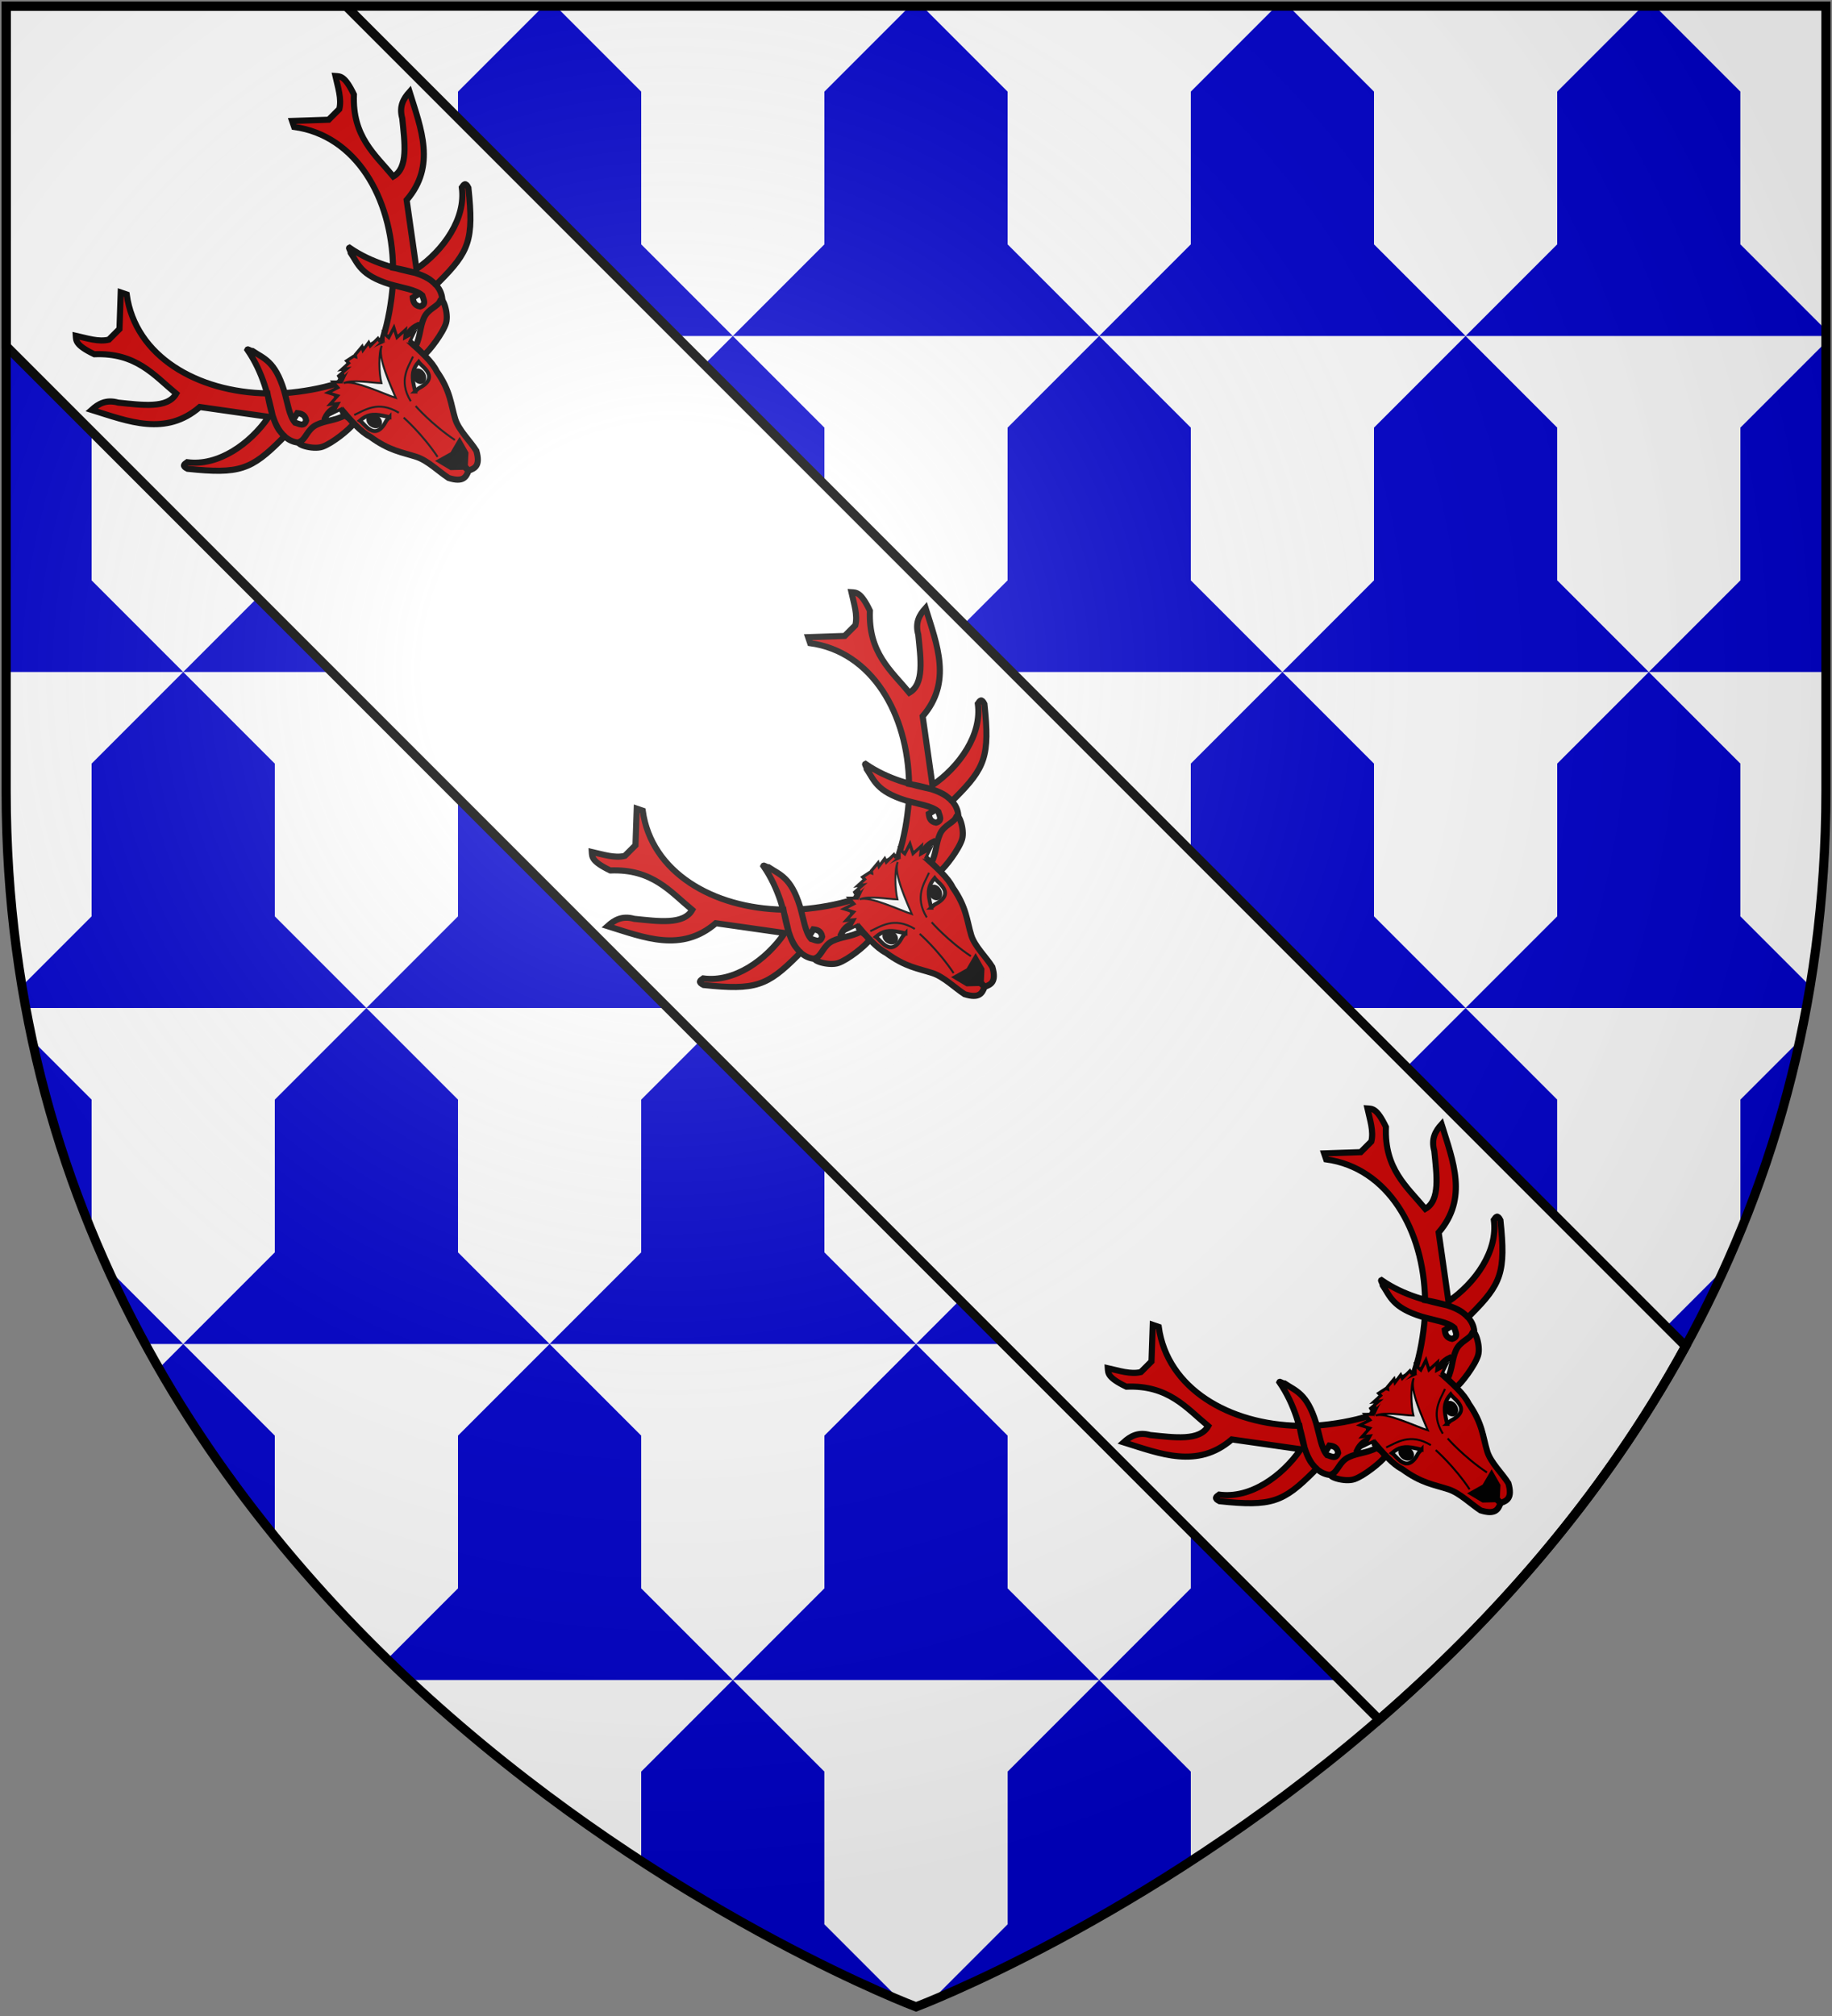 <?xml version="1.0" encoding="UTF-8" standalone="no"?>
<svg
   xmlns:dc="http://purl.org/dc/elements/1.1/"
   xmlns:cc="http://creativecommons.org/ns#"
   xmlns:rdf="http://www.w3.org/1999/02/22-rdf-syntax-ns#"
   xmlns:svg="http://www.w3.org/2000/svg"
   xmlns="http://www.w3.org/2000/svg"
   xmlns:xlink="http://www.w3.org/1999/xlink"
   xmlns:sodipodi="http://sodipodi.sourceforge.net/DTD/sodipodi-0.dtd"
   xmlns:inkscape="http://www.inkscape.org/namespaces/inkscape"
   width="600"
   height="660"
   id="svg2"
   version="1.1"
   inkscape:version="0.48.2 r9819"
   sodipodi:docname="House_Harte.svg">
  <rect width="100%" height="100%" fill="#808080" stroke="none"/>
  <sodipodi:namedview
     pagecolor="#ffffff"
     bordercolor="#666666"
     borderopacity="1"
     objecttolerance="10"
     gridtolerance="10"
     guidetolerance="10"
     inkscape:pageopacity="0"
     inkscape:pageshadow="2"
     inkscape:window-width="1366"
     inkscape:window-height="715"
     id="namedview34"
     showgrid="false"
     inkscape:zoom="0.50568848"
     inkscape:cx="-51.759813"
     inkscape:cy="486.65826"
     inkscape:window-x="-8"
     inkscape:window-y="-8"
     inkscape:window-maximized="1"
     inkscape:current-layer="svg2" />
  <defs
     id="defs4">
    <pattern
       inkscape:collect="always"
       xlink:href="#pattern3018"
       id="pattern3091"
       patternTransform="translate(-360.763,-51.737)" />
    <pattern
       inkscape:collect="always"
       xlink:href="#vair"
       id="pattern3018" />
    <radialGradient
       id="rg"
       gradientUnits="userSpaceOnUse"
       cx="220"
       cy="220"
       r="405">
      <stop
         style="stop-color:#fff;stop-opacity:.3"
         offset="0"
         id="stop7" />
      <stop
         style="stop-color:#fff;stop-opacity:.2"
         offset=".2"
         id="stop9" />
      <stop
         style="stop-color:#666;stop-opacity:.1"
         offset=".6"
         id="stop11" />
      <stop
         style="stop-color:#000;stop-opacity:.13"
         offset="1"
         id="stop13" />
    </radialGradient>
    <clipPath
       id="clip-shield">
      <path
         id="shield"
         d="m2,2v257c0,286 298,398 298,398c0,0 298-112 298-398V2z" />
    </clipPath>
    <pattern
       id="vair"
       patternUnits="userSpaceOnUse"
       x="0"
       width="120"
       height="220">
      <path
         fill="#00c"
         d="M60,0 l30,30 v50 l30,30 v110 h-60 l30,-30 v-50 l30,-30 H0 l30,30 v50 l30,30 H0 v-110 l30,-30 v-50z"
         id="path18" />
    </pattern>
    <radialGradient
       inkscape:collect="always"
       xlink:href="#rg"
       id="radialGradient3980"
       gradientUnits="userSpaceOnUse"
       cx="220"
       cy="220"
       r="405" />
    <radialGradient
       inkscape:collect="always"
       xlink:href="#rg"
       id="radialGradient3986"
       gradientUnits="userSpaceOnUse"
       cx="220"
       cy="220"
       r="405" />
    <radialGradient
       inkscape:collect="always"
       xlink:href="#rg"
       id="radialGradient4239"
       gradientUnits="userSpaceOnUse"
       cx="220"
       cy="220"
       r="405" />
    <radialGradient
       inkscape:collect="always"
       xlink:href="#rg"
       id="radialGradient4372"
       gradientUnits="userSpaceOnUse"
       cx="220"
       cy="220"
       r="405"
       gradientTransform="translate(659.858,-236.729)" />
    <radialGradient
       inkscape:collect="always"
       xlink:href="#rg"
       id="radialGradient4383"
       gradientUnits="userSpaceOnUse"
       cx="220"
       cy="220"
       r="405" />
    <radialGradient
       inkscape:collect="always"
       xlink:href="#rg"
       id="radialGradient5274"
       gradientUnits="userSpaceOnUse"
       cx="220"
       cy="220"
       r="405" />
    <radialGradient
       inkscape:collect="always"
       xlink:href="#rg"
       id="radialGradient5367"
       gradientUnits="userSpaceOnUse"
       cx="220"
       cy="220"
       r="405" />
    <radialGradient
       inkscape:collect="always"
       xlink:href="#rg-7"
       id="radialGradient5274-1"
       gradientUnits="userSpaceOnUse"
       cx="220"
       cy="220"
       r="405" />
    <radialGradient
       id="rg-7"
       gradientUnits="userSpaceOnUse"
       cx="220"
       cy="220"
       r="405">
      <stop
         style="stop-color:#fff;stop-opacity:.3"
         offset="0"
         id="stop7-4" />
      <stop
         style="stop-color:#fff;stop-opacity:.2"
         offset=".2"
         id="stop9-0" />
      <stop
         style="stop-color:#666;stop-opacity:.1"
         offset=".6"
         id="stop11-9" />
      <stop
         style="stop-color:#000;stop-opacity:.13"
         offset="1"
         id="stop13-4" />
    </radialGradient>
    <radialGradient
       inkscape:collect="always"
       xlink:href="#rg-7"
       id="radialGradient5292"
       gradientUnits="userSpaceOnUse"
       cx="220"
       cy="220"
       r="405" />
    <radialGradient
       id="radialGradient5294"
       gradientUnits="userSpaceOnUse"
       cx="220"
       cy="220"
       r="405">
      <stop
         style="stop-color:#fff;stop-opacity:.3"
         offset="0"
         id="stop5296" />
      <stop
         style="stop-color:#fff;stop-opacity:.2"
         offset=".2"
         id="stop5298" />
      <stop
         style="stop-color:#666;stop-opacity:.1"
         offset=".6"
         id="stop5300" />
      <stop
         style="stop-color:#000;stop-opacity:.13"
         offset="1"
         id="stop5302" />
    </radialGradient>
    <clipPath
       clipPathUnits="userSpaceOnUse"
       id="clipPath5608">
      <use
         height="660"
         width="600"
         y="0"
         x="0"
         transform="translate(0.014,0)"
         style="fill:url(#radialGradient5612);stroke:#000000;stroke-width:3"
         id="use5610"
         xlink:href="#shield" />
    </clipPath>
    <radialGradient
       inkscape:collect="always"
       xlink:href="#rg-7"
       id="radialGradient5612"
       gradientUnits="userSpaceOnUse"
       cx="220"
       cy="220"
       r="405" />
    <radialGradient
       inkscape:collect="always"
       xlink:href="#rg-7-7"
       id="radialGradient5274-1-1"
       gradientUnits="userSpaceOnUse"
       cx="220"
       cy="220"
       r="405" />
    <radialGradient
       id="rg-7-7"
       gradientUnits="userSpaceOnUse"
       cx="220"
       cy="220"
       r="405">
      <stop
         style="stop-color:#fff;stop-opacity:.3"
         offset="0"
         id="stop7-4-4" />
      <stop
         style="stop-color:#fff;stop-opacity:.2"
         offset=".2"
         id="stop9-0-0" />
      <stop
         style="stop-color:#666;stop-opacity:.1"
         offset=".6"
         id="stop11-9-9" />
      <stop
         style="stop-color:#000;stop-opacity:.13"
         offset="1"
         id="stop13-4-4" />
    </radialGradient>
    <radialGradient
       inkscape:collect="always"
       xlink:href="#rg-7-7"
       id="radialGradient3094"
       gradientUnits="userSpaceOnUse"
       cx="220"
       cy="220"
       r="405" />
    <radialGradient
       id="radialGradient3096"
       gradientUnits="userSpaceOnUse"
       cx="220"
       cy="220"
       r="405">
      <stop
         style="stop-color:#fff;stop-opacity:.3"
         offset="0"
         id="stop3098" />
      <stop
         style="stop-color:#fff;stop-opacity:.2"
         offset=".2"
         id="stop3100" />
      <stop
         style="stop-color:#666;stop-opacity:.1"
         offset=".6"
         id="stop3102" />
      <stop
         style="stop-color:#000;stop-opacity:.13"
         offset="1"
         id="stop3104" />
    </radialGradient>
  </defs>
  <path
     inkscape:connector-curvature="0"
     style="fill:#ffffff"
     d="m 2,2 0,257 c 0,286 298,398 298,398 0,0 298,-112 298,-398 L 598,2 2,2 z"
     id="rect21" />
  <path
     inkscape:connector-curvature="0"
     style="fill:#0000cc;fill-opacity:1"
     d="m 58,2 -28,28 0,50 -28,28 0,2 118,0 L 90,80 90,30 62,2 58,2 z m 62,108 120,0 -30,-30 0,-50 -28,-28 -4,0 -28,28 0,50 -30,30 z m 0,0 -30,30 0,50 -30,30 60,0 60,0 -30,-30 0,-50 -30,-30 z m 60,110 60,0 60,0 -30,-30 0,-50 -30,-30 -30,30 0,50 -30,30 z m 0,0 -30,30 0,50 -30,30 120,0 -30,-30 0,-50 -30,-30 z m 60,110 120,0 -30,-30 0,-50 -30,-30 -30,30 0,50 -30,30 z m 0,0 -30,30 0,50 -30,30 60,0 60,0 -30,-30 0,-50 -30,-30 z m 60,110 60,0 60,0 -30,-30 0,-50 -30,-30 -30,30 0,50 -30,30 z m 0,0 -30,30 0,50 -30,30 120,0 -30,-30 0,-50 -30,-30 z m 60,110 106.031,0 c 2.39,-2.235 4.78,-4.502 7.156,-6.812 L 450,520 l 0,-50 -30,-30 -30,30 0,50 -30,30 z m 0,0 -30,30 0,50 -25,25 c 12.011,-4.984 45.048,-19.699 85,-45.719 L 390,580 360,550 z m 60,-110 60,0 60,0 -30,-30 0,-50 -30,-30 -30,30 0,50 -30,30 z m 60,-110 -30,-30 0,-50 -30,-30 -30,30 0,50 -30,30 120,0 z m 0,0 111.562,0 c 0.443,-2.386 0.85,-4.772 1.25,-7.188 L 570,300 l 0,-50 -30,-30 -30,30 0,50 -30,30 z m 60,-110 -30,-30 0,-50 -30,-30 -30,30 0,50 -30,30 60,0 60,0 z m 0,0 58,0 0,-108 -28,28 0,50 -30,30 z m -120,0 -30,-30 0,-50 -30,-30 -30,30 0,50 -30,30 60,0 60,0 z M 360,110 330,80 330,30 302,2 l -4,0 -28,28 0,50 -30,30 120,0 z m 0,0 120,0 -30,-30 0,-50 -28,-28 -4,0 -28,28 0,50 -30,30 z m 120,0 118,0 0,-2 -28,-28 0,-50 -28,-28 -4,0 -28,28 0,50 -30,30 z m 60,330 12.438,0 c 4.352,-8.003 8.461,-16.254 12.312,-24.75 L 540,440 z m 0,0 -30,30 0,33.031 c 13.682,-16.823 26.536,-35.165 37.969,-55.062 L 540,440 z m -300,110 -30,30 0,29.281 c 39.952,26.019 72.989,40.735 85,45.719 l -25,-25 0,-50 -30,-30 z m 0,0 -30,-30 0,-50 -30,-30 -30,30 0,50 -23.188,23.188 c 2.376,2.311 4.766,4.578 7.156,6.812 L 240,550 z m -60,-110 -30,-30 0,-50 -30,-30 -30,30 0,50 -30,30 60,0 60,0 z m -120,0 -7.969,7.969 C 63.464,467.866 76.318,486.208 90,503.031 L 90,470 60,440 z m 0,0 -24.75,-24.75 c 3.851,8.496 7.961,16.747 12.312,24.75 L 60,440 z m 60,-110 -30,-30 0,-50 -30,-30 -30,30 0,50 -22.812,22.812 c 0.4,2.415 0.807,4.802 1.25,7.188 L 120,330 z M 60,220 30,190 30,140 2,112 2,220 60,220 z M 10.531,340.531 C 15.307,362.682 21.942,383.536 30,403.125 L 30,360 10.531,340.531 z m 578.938,0 L 570,360 l 0,43.125 c 8.058,-19.589 14.693,-40.443 19.469,-62.594 z"
     id="path4493" />
  <path
     style="fill:#ffffff;stroke:#000000;stroke-width:3;stroke-miterlimit:4;stroke-dasharray:none"
     d="m 2,2.01 0,111.281 449.656,449.656 c 36.637,-31.772 73.061,-72.184 100.406,-122.219 L 113.344,2.01 2,2.01 z"
     id="path3978"
     inkscape:connector-curvature="0" />
  <g
     id="g3992"
     transform="matrix(0.816,-0.816,0.816,0.816,-80.97,92.536)">
    <g
       style="stroke-width:9.809;stroke-miterlimit:4;stroke-dasharray:none"
       id="g3994"
       transform="matrix(0.202,0,0,0.206,30.455,13.487)">
      <path
         id="path3996"
         style="fill:#cc0000;fill-opacity:1;fill-rule:evenodd;stroke:#000000;stroke-width:8.496;stroke-linecap:butt;stroke-linejoin:miter;stroke-miterlimit:4;stroke-opacity:1;stroke-dasharray:none"
         d="m 225.07,598.835 c 0.851,-2.821 -4.263,-13.578 25.463,-55.075 -68.672,-69.633 -94.371,-165.136 -41.532,-233.466 l -3.914,-7.828 -37.573,34.442 -21.135,0 c -12.66,-7.494 -20.236,-22.614 -28.963,-36.008 -4.448,5.013 -9.728,8.718 0,36.008 43.528,39.4 38.436,78.799 42.27,118.199 -23.578,6.471 -44.979,-21.883 -66.536,-47.749 -8.689,-15.119 -20.841,-18.12 -33.659,-18.787 25.171,47.024 46.859,97.896 110.371,102.543 l 58.708,76.712 c -45.658,8.226 -99.443,-0.929 -126.026,-35.225 -5.453,-0.916 -9.096,-1.733 -6.262,6.673 46.228,56.102 62.464,62.99 122.736,63.018 8.991,0.004 5.301,-0.966 6.053,-3.458 z m 24.394,-4.111 c 2.689,-0.602 8.51,-2.004 11.199,-2.633 3.644,4.438 6.166,9.156 1.566,15.655 -8.959,4.669 -10.238,-3.463 -13.307,-8.611 0.708,-11.977 12.426,-26.7 21.135,-42.27 20.317,-37.718 11.302,-50.992 7.828,-68.884 -2.869,-3.128 -2.008,-6.987 -3.914,-6.262 -7.006,37.53 -26.1,66.731 -40.117,88.453 -8.007,14.827 -20.16,45.465 12.72,62.622 18.422,1.715 32.154,0.08 36.008,-8.611 11.284,-4.042 19.482,-1.913 26.614,2.348 l 21.135,-24.266 C 308.519,591.183 286.535,575.879 268.705,560.916"
         inkscape:connector-curvature="0" />
      <path
         id="path3998"
         style="fill:#cc0000;fill-opacity:1;fill-rule:evenodd;stroke:#000000;stroke-width:8.496;stroke-linecap:butt;stroke-linejoin:miter;stroke-miterlimit:4;stroke-opacity:1;stroke-dasharray:none"
         d="m 525.636,598.835 c -0.851,-2.821 4.263,-13.578 -25.463,-55.075 68.672,-69.633 94.371,-165.136 41.532,-233.466 l 3.914,-7.828 37.573,34.442 21.135,0 c 12.66,-7.494 20.236,-22.614 28.963,-36.008 4.448,5.013 9.728,8.718 0,36.008 -43.528,39.4 -38.436,78.799 -42.27,118.199 23.578,6.471 44.979,-21.883 66.536,-47.749 8.689,-15.119 20.841,-18.12 33.659,-18.787 -25.171,47.024 -46.859,97.896 -110.371,102.543 l -58.708,76.712 c 45.658,8.226 99.443,-0.929 126.026,-35.225 5.453,-0.916 9.096,-1.733 6.262,6.673 -46.228,56.102 -62.464,62.99 -122.736,63.018 -8.991,0.004 -5.301,-0.966 -6.053,-3.458 z m -24.394,-4.111 c -2.689,-0.602 -8.51,-2.004 -11.199,-2.633 -3.644,4.438 -6.166,9.156 -1.566,15.655 8.959,4.669 10.238,-3.463 13.307,-8.611 -0.708,-11.977 -12.426,-26.7 -21.135,-42.27 -20.317,-37.718 -11.302,-50.992 -7.828,-68.884 2.869,-3.128 2.008,-6.987 3.914,-6.262 7.006,37.53 26.1,66.731 40.117,88.453 8.007,14.827 20.16,45.465 -12.72,62.622 -18.422,1.715 -32.154,0.08 -36.008,-8.611 -11.284,-4.042 -19.482,-1.913 -26.614,2.348 l -21.135,-24.266 c 21.811,-11.085 43.795,-26.389 61.625,-41.352"
         inkscape:connector-curvature="0" />
    </g>
    <path
       inkscape:connector-curvature="0"
       sodipodi:nodetypes="cssscc"
       id="path4000"
       d="m 92.234,145.483 c -3.268,-1.066 -4.918,-2.892 -7.629,-3.839 -2.711,-0.947 -5.112,0.753 -6.709,0.044 -1.596,-0.709 0.845,4.236 3.48,5.535 2.636,1.299 8.982,1.98 10.79,1.628 0.572,-1.807 -0.008,-3.016 0.067,-3.369 z"
       style="fill:#cc0000;fill-opacity:1;fill-rule:evenodd;stroke:#000000;stroke-width:1.732;stroke-linecap:butt;stroke-linejoin:miter;stroke-opacity:1" />
    <path
       inkscape:connector-curvature="0"
       sodipodi:nodetypes="cssscc"
       id="path4002"
       d="m 120.114,145.867 c 3.229,-1.179 4.814,-3.062 7.49,-4.103 2.676,-1.041 5.136,0.574 6.706,-0.19 1.571,-0.764 -0.696,4.262 -3.285,5.653 -2.589,1.391 -9.094,2.274 -10.913,1.985 0.084,-1.786 0.089,-2.996 0.002,-3.346 z"
       style="fill:#cc0000;fill-opacity:1;fill-rule:evenodd;stroke:#000000;stroke-width:1.732;stroke-linecap:butt;stroke-linejoin:miter;stroke-opacity:1;display:inline" />
    <path
       inkscape:connector-curvature="0"
       sodipodi:nodetypes="ccccscccsccccc"
       id="path4004"
       style="fill:#cc0000;fill-opacity:1;fill-rule:evenodd;stroke:#000000;stroke-width:1.732;stroke-linecap:butt;stroke-linejoin:miter;stroke-miterlimit:4;stroke-opacity:1;stroke-dasharray:none"
       d="m 105.258,135.935 c -3.165,-0.02 -5.943,1.359 -8.048,2.075 -1.573,0.352 -2.822,1.792 -4.421,4.405 -0.451,5.583 -0.723,9.474 0.199,12.335 1.04,6.793 3.301,9.531 5.282,13.452 1.494,2.957 1.516,7.466 2.183,10.611 2.071,3.967 3.783,3.289 5.487,2.547 1.687,0.78 3.377,1.496 5.536,-2.424 0.737,-3.13 0.583,-7.688 2.142,-10.611 2.068,-3.876 4.666,-6.511 5.857,-13.28 0.986,-2.84 0.8,-6.737 0.474,-12.328 -1.539,-2.648 -2.757,-4.115 -4.321,-4.502 -2.299,-0.84 -5.423,-2.26 -8.991,-2.259 -0.138,-0.004 -1.06,-0.02 -1.379,-0.022 z" />
    <path
       inkscape:connector-curvature="0"
       id="path4006"
       style="fill:#000000;fill-opacity:1;fill-rule:evenodd;stroke:#000000;stroke-width:1.664;stroke-linecap:butt;stroke-linejoin:miter;stroke-miterlimit:4;stroke-opacity:1;stroke-dasharray:none"
       d="m 102.315,173.869 0.834,3.311 2.678,2.548 0.065,1.542 0.089,8.6e-4 0.1,-1.54 2.735,-2.488 0.907,-3.292 -3.715,0.968 -3.693,-1.051 z" />
    <path
       inkscape:connector-curvature="0"
       sodipodi:nodetypes="cc"
       d="m 108.258,155.832 c 1.645,-6.774 6.503,-7.362 9.409,-8.512"
       style="fill:#cc0000;fill-opacity:1;fill-rule:evenodd;stroke:#000000;stroke-width:0.555px;stroke-linecap:butt;stroke-linejoin:miter;stroke-opacity:1"
       id="path4008" />
    <path
       inkscape:connector-curvature="0"
       sodipodi:nodetypes="ccccc"
       id="path4010"
       style="fill:#f6f6f6;fill-opacity:1;fill-rule:evenodd;stroke:#000000;stroke-width:0.555px;stroke-linecap:butt;stroke-linejoin:miter;stroke-opacity:1"
       d="m 98.419,138.756 c 2.689,1.075 6.041,10.629 7.513,13.403 1.256,-2.935 4.451,-12.022 7.618,-13.257 -2.04,0.67 -6.121,5 -7.544,7.413 -1.85,-1.912 -5.103,-6.731 -7.587,-7.559 z" />
    <path
       inkscape:connector-curvature="0"
       sodipodi:nodetypes="cc"
       id="path4012"
       style="fill:#cc0000;fill-opacity:1;fill-rule:evenodd;stroke:#000000;stroke-width:0.555px;stroke-linecap:butt;stroke-linejoin:miter;stroke-opacity:1"
       d="m 109.339,172.466 c -1.539,-7.742 -1.067,-14.687 -1.067,-14.687" />
    <path
       inkscape:connector-curvature="0"
       sodipodi:nodetypes="cc"
       d="m 103.561,155.751 c -1.645,-6.774 -6.503,-7.362 -9.409,-8.512"
       style="fill:#cc0000;fill-opacity:1;fill-rule:evenodd;stroke:#000000;stroke-width:0.555px;stroke-linecap:butt;stroke-linejoin:miter;stroke-opacity:1;display:inline"
       id="path4014" />
    <path
       inkscape:connector-curvature="0"
       sodipodi:nodetypes="cc"
       id="path4016"
       style="fill:#cc0000;fill-opacity:1;fill-rule:evenodd;stroke:#000000;stroke-width:0.555px;stroke-linecap:butt;stroke-linejoin:miter;stroke-opacity:1;display:inline"
       d="m 102.48,172.386 c 1.539,-7.742 1.067,-14.687 1.067,-14.687" />
    <path
       inkscape:connector-curvature="0"
       sodipodi:nodetypes="ccccccccc"
       id="path4018"
       d="m 98.411,138.241 -1.875,-1.871 -0.147,2.113 -3.049,-0.992 1.356,2.591 -3.26,0.162 1.799,1.479 -2.994,0.86 3.016,1.023"
       style="fill:#cc0000;fill-opacity:1;fill-rule:evenodd;stroke:#000000;stroke-width:0.866px;stroke-linecap:butt;stroke-linejoin:miter;stroke-opacity:1" />
    <path
       inkscape:connector-curvature="0"
       sodipodi:nodetypes="ccccccccc"
       id="path4020"
       d="m 114.572,138.432 1.875,-1.871 0.147,2.113 3.049,-0.992 -1.356,2.591 3.26,0.162 -1.799,1.479 2.994,0.86 -3.016,1.023"
       style="fill:#cc0000;fill-opacity:1;fill-rule:evenodd;stroke:#000000;stroke-width:0.866px;stroke-linecap:butt;stroke-linejoin:miter;stroke-opacity:1;display:inline" />
    <path
       inkscape:connector-curvature="0"
       sodipodi:nodetypes="ccccccccccccccc"
       id="path4022"
       d="m 100.281,137.257 -1.781,-1.018 3.434,0.254 -1.145,-0.89 2.671,0.127 0,-0.89 2.417,0.509 0.254,0.509 0.382,-0.509 2.926,-0.254 -0.509,0.89 2.671,-0.382 -0.382,1.018 3.053,0 -0.254,1.145"
       style="fill:#cc0000;fill-opacity:1;fill-rule:evenodd;stroke:#000000;stroke-width:0.866px;stroke-linecap:butt;stroke-linejoin:miter;stroke-opacity:1" />
    <path
       sodipodi:nodetypes="ccccc"
       d="m 100.799,154.763 -0.938,-1.474 c -1.727,-2.68 -3.182,-3.58 -5.694,-3.775 0.322,1.637 -1.346,7.473 5.378,5.297 l 1.254,-0.049 z"
       style="fill:#f6f6f6;fill-opacity:1;fill-rule:evenodd;stroke:#000000;stroke-width:1.11;stroke-linecap:butt;stroke-linejoin:miter;stroke-miterlimit:4;stroke-opacity:1;stroke-dasharray:none"
       id="path4024"
       inkscape:connector-curvature="0" />
    <path
       d="m 95.4,152.826 c 0.244,1.114 1.131,1.867 1.982,1.68 0.85,-0.187 1.341,-1.241 1.096,-2.355 -0.244,-1.114 -1.131,-1.867 -1.982,-1.68 -0.85,0.187 -1.341,1.241 -1.096,2.355 z"
       style="color:#000000;fill:#000000;fill-opacity:1;fill-rule:nonzero;stroke:#000000;stroke-width:0.555;stroke-linecap:butt;stroke-linejoin:miter;stroke-miterlimit:4;stroke-opacity:1;stroke-dasharray:none;stroke-dashoffset:0;marker:none;visibility:visible;display:inline;overflow:visible"
       id="path4026"
       inkscape:connector-curvature="0" />
    <path
       sodipodi:nodetypes="ccccc"
       d="m 111.089,154.763 0.938,-1.474 c 1.727,-2.68 3.182,-3.58 5.694,-3.775 -0.322,1.637 1.346,7.473 -5.378,5.297 l -1.254,-0.049 z"
       style="fill:#f6f6f6;fill-opacity:1;fill-rule:evenodd;stroke:#000000;stroke-width:1.11;stroke-linecap:butt;stroke-linejoin:miter;stroke-miterlimit:4;stroke-opacity:1;stroke-dasharray:none"
       id="path4028"
       inkscape:connector-curvature="0" />
    <path
       d="m 116.487,152.826 c -0.244,1.114 -1.131,1.867 -1.982,1.68 -0.85,-0.187 -1.341,-1.241 -1.096,-2.355 0.244,-1.114 1.131,-1.867 1.982,-1.68 0.85,0.187 1.341,1.241 1.096,2.355 z"
       style="color:#000000;fill:#000000;fill-opacity:1;fill-rule:nonzero;stroke:#000000;stroke-width:0.555;stroke-linecap:butt;stroke-linejoin:miter;stroke-miterlimit:4;stroke-opacity:1;stroke-dasharray:none;stroke-dashoffset:0;marker:none;visibility:visible;display:inline;overflow:visible"
       id="path4030"
       inkscape:connector-curvature="0" />
  </g>
  <g
     transform="matrix(0.816,-0.816,0.816,0.816,257.027,430.533)"
     id="g4032">
    <g
       transform="matrix(0.202,0,0,0.206,30.455,13.487)"
       id="g4034"
       style="stroke-width:9.809;stroke-miterlimit:4;stroke-dasharray:none">
      <path
         inkscape:connector-curvature="0"
         d="m 225.07,598.835 c 0.851,-2.821 -4.263,-13.578 25.463,-55.075 -68.672,-69.633 -94.371,-165.136 -41.532,-233.466 l -3.914,-7.828 -37.573,34.442 -21.135,0 c -12.66,-7.494 -20.236,-22.614 -28.963,-36.008 -4.448,5.013 -9.728,8.718 0,36.008 43.528,39.4 38.436,78.799 42.27,118.199 -23.578,6.471 -44.979,-21.883 -66.536,-47.749 -8.689,-15.119 -20.841,-18.12 -33.659,-18.787 25.171,47.024 46.859,97.896 110.371,102.543 l 58.708,76.712 c -45.658,8.226 -99.443,-0.929 -126.026,-35.225 -5.453,-0.916 -9.096,-1.733 -6.262,6.673 46.228,56.102 62.464,62.99 122.736,63.018 8.991,0.004 5.301,-0.966 6.053,-3.458 z m 24.394,-4.111 c 2.689,-0.602 8.51,-2.004 11.199,-2.633 3.644,4.438 6.166,9.156 1.566,15.655 -8.959,4.669 -10.238,-3.463 -13.307,-8.611 0.708,-11.977 12.426,-26.7 21.135,-42.27 20.317,-37.718 11.302,-50.992 7.828,-68.884 -2.869,-3.128 -2.008,-6.987 -3.914,-6.262 -7.006,37.53 -26.1,66.731 -40.117,88.453 -8.007,14.827 -20.16,45.465 12.72,62.622 18.422,1.715 32.154,0.08 36.008,-8.611 11.284,-4.042 19.482,-1.913 26.614,2.348 l 21.135,-24.266 C 308.519,591.183 286.535,575.879 268.705,560.916"
         style="fill:#cc0000;fill-opacity:1;fill-rule:evenodd;stroke:#000000;stroke-width:8.496;stroke-linecap:butt;stroke-linejoin:miter;stroke-miterlimit:4;stroke-opacity:1;stroke-dasharray:none"
         id="path4036" />
      <path
         inkscape:connector-curvature="0"
         d="m 525.636,598.835 c -0.851,-2.821 4.263,-13.578 -25.463,-55.075 68.672,-69.633 94.371,-165.136 41.532,-233.466 l 3.914,-7.828 37.573,34.442 21.135,0 c 12.66,-7.494 20.236,-22.614 28.963,-36.008 4.448,5.013 9.728,8.718 0,36.008 -43.528,39.4 -38.436,78.799 -42.27,118.199 23.578,6.471 44.979,-21.883 66.536,-47.749 8.689,-15.119 20.841,-18.12 33.659,-18.787 -25.171,47.024 -46.859,97.896 -110.371,102.543 l -58.708,76.712 c 45.658,8.226 99.443,-0.929 126.026,-35.225 5.453,-0.916 9.096,-1.733 6.262,6.673 -46.228,56.102 -62.464,62.99 -122.736,63.018 -8.991,0.004 -5.301,-0.966 -6.053,-3.458 z m -24.394,-4.111 c -2.689,-0.602 -8.51,-2.004 -11.199,-2.633 -3.644,4.438 -6.166,9.156 -1.566,15.655 8.959,4.669 10.238,-3.463 13.307,-8.611 -0.708,-11.977 -12.426,-26.7 -21.135,-42.27 -20.317,-37.718 -11.302,-50.992 -7.828,-68.884 2.869,-3.128 2.008,-6.987 3.914,-6.262 7.006,37.53 26.1,66.731 40.117,88.453 8.007,14.827 20.16,45.465 -12.72,62.622 -18.422,1.715 -32.154,0.08 -36.008,-8.611 -11.284,-4.042 -19.482,-1.913 -26.614,2.348 l -21.135,-24.266 c 21.811,-11.085 43.795,-26.389 61.625,-41.352"
         style="fill:#cc0000;fill-opacity:1;fill-rule:evenodd;stroke:#000000;stroke-width:8.496;stroke-linecap:butt;stroke-linejoin:miter;stroke-miterlimit:4;stroke-opacity:1;stroke-dasharray:none"
         id="path4038" />
    </g>
    <path
       style="fill:#cc0000;fill-opacity:1;fill-rule:evenodd;stroke:#000000;stroke-width:1.732;stroke-linecap:butt;stroke-linejoin:miter;stroke-opacity:1"
       d="m 92.234,145.483 c -3.268,-1.066 -4.918,-2.892 -7.629,-3.839 -2.711,-0.947 -5.112,0.753 -6.709,0.044 -1.596,-0.709 0.845,4.236 3.48,5.535 2.636,1.299 8.982,1.98 10.79,1.628 0.572,-1.807 -0.008,-3.016 0.067,-3.369 z"
       id="path4040"
       sodipodi:nodetypes="cssscc"
       inkscape:connector-curvature="0" />
    <path
       style="fill:#cc0000;fill-opacity:1;fill-rule:evenodd;stroke:#000000;stroke-width:1.732;stroke-linecap:butt;stroke-linejoin:miter;stroke-opacity:1;display:inline"
       d="m 120.114,145.867 c 3.229,-1.179 4.814,-3.062 7.49,-4.103 2.676,-1.041 5.136,0.574 6.706,-0.19 1.571,-0.764 -0.696,4.262 -3.285,5.653 -2.589,1.391 -9.094,2.274 -10.913,1.985 0.084,-1.786 0.089,-2.996 0.002,-3.346 z"
       id="path4042"
       sodipodi:nodetypes="cssscc"
       inkscape:connector-curvature="0" />
    <path
       d="m 105.258,135.935 c -3.165,-0.02 -5.943,1.359 -8.048,2.075 -1.573,0.352 -2.822,1.792 -4.421,4.405 -0.451,5.583 -0.723,9.474 0.199,12.335 1.04,6.793 3.301,9.531 5.282,13.452 1.494,2.957 1.516,7.466 2.183,10.611 2.071,3.967 3.783,3.289 5.487,2.547 1.687,0.78 3.377,1.496 5.536,-2.424 0.737,-3.13 0.583,-7.688 2.142,-10.611 2.068,-3.876 4.666,-6.511 5.857,-13.28 0.986,-2.84 0.8,-6.737 0.474,-12.328 -1.539,-2.648 -2.757,-4.115 -4.321,-4.502 -2.299,-0.84 -5.423,-2.26 -8.991,-2.259 -0.138,-0.004 -1.06,-0.02 -1.379,-0.022 z"
       style="fill:#cc0000;fill-opacity:1;fill-rule:evenodd;stroke:#000000;stroke-width:1.732;stroke-linecap:butt;stroke-linejoin:miter;stroke-miterlimit:4;stroke-opacity:1;stroke-dasharray:none"
       id="path4044"
       sodipodi:nodetypes="ccccscccsccccc"
       inkscape:connector-curvature="0" />
    <path
       d="m 102.315,173.869 0.834,3.311 2.678,2.548 0.065,1.542 0.089,8.6e-4 0.1,-1.54 2.735,-2.488 0.907,-3.292 -3.715,0.968 -3.693,-1.051 z"
       style="fill:#000000;fill-opacity:1;fill-rule:evenodd;stroke:#000000;stroke-width:1.664;stroke-linecap:butt;stroke-linejoin:miter;stroke-miterlimit:4;stroke-opacity:1;stroke-dasharray:none"
       id="path4046"
       inkscape:connector-curvature="0" />
    <path
       id="path4048"
       style="fill:#cc0000;fill-opacity:1;fill-rule:evenodd;stroke:#000000;stroke-width:0.555px;stroke-linecap:butt;stroke-linejoin:miter;stroke-opacity:1"
       d="m 108.258,155.832 c 1.645,-6.774 6.503,-7.362 9.409,-8.512"
       sodipodi:nodetypes="cc"
       inkscape:connector-curvature="0" />
    <path
       d="m 98.419,138.756 c 2.689,1.075 6.041,10.629 7.513,13.403 1.256,-2.935 4.451,-12.022 7.618,-13.257 -2.04,0.67 -6.121,5 -7.544,7.413 -1.85,-1.912 -5.103,-6.731 -7.587,-7.559 z"
       style="fill:#f6f6f6;fill-opacity:1;fill-rule:evenodd;stroke:#000000;stroke-width:0.555px;stroke-linecap:butt;stroke-linejoin:miter;stroke-opacity:1"
       id="path4050"
       sodipodi:nodetypes="ccccc"
       inkscape:connector-curvature="0" />
    <path
       d="m 109.339,172.466 c -1.539,-7.742 -1.067,-14.687 -1.067,-14.687"
       style="fill:#cc0000;fill-opacity:1;fill-rule:evenodd;stroke:#000000;stroke-width:0.555px;stroke-linecap:butt;stroke-linejoin:miter;stroke-opacity:1"
       id="path4052"
       sodipodi:nodetypes="cc"
       inkscape:connector-curvature="0" />
    <path
       id="path4054"
       style="fill:#cc0000;fill-opacity:1;fill-rule:evenodd;stroke:#000000;stroke-width:0.555px;stroke-linecap:butt;stroke-linejoin:miter;stroke-opacity:1;display:inline"
       d="m 103.561,155.751 c -1.645,-6.774 -6.503,-7.362 -9.409,-8.512"
       sodipodi:nodetypes="cc"
       inkscape:connector-curvature="0" />
    <path
       d="m 102.48,172.386 c 1.539,-7.742 1.067,-14.687 1.067,-14.687"
       style="fill:#cc0000;fill-opacity:1;fill-rule:evenodd;stroke:#000000;stroke-width:0.555px;stroke-linecap:butt;stroke-linejoin:miter;stroke-opacity:1;display:inline"
       id="path4056"
       sodipodi:nodetypes="cc"
       inkscape:connector-curvature="0" />
    <path
       style="fill:#cc0000;fill-opacity:1;fill-rule:evenodd;stroke:#000000;stroke-width:0.866px;stroke-linecap:butt;stroke-linejoin:miter;stroke-opacity:1"
       d="m 98.411,138.241 -1.875,-1.871 -0.147,2.113 -3.049,-0.992 1.356,2.591 -3.26,0.162 1.799,1.479 -2.994,0.86 3.016,1.023"
       id="path4058"
       sodipodi:nodetypes="ccccccccc"
       inkscape:connector-curvature="0" />
    <path
       style="fill:#cc0000;fill-opacity:1;fill-rule:evenodd;stroke:#000000;stroke-width:0.866px;stroke-linecap:butt;stroke-linejoin:miter;stroke-opacity:1;display:inline"
       d="m 114.572,138.432 1.875,-1.871 0.147,2.113 3.049,-0.992 -1.356,2.591 3.26,0.162 -1.799,1.479 2.994,0.86 -3.016,1.023"
       id="path4060"
       sodipodi:nodetypes="ccccccccc"
       inkscape:connector-curvature="0" />
    <path
       style="fill:#cc0000;fill-opacity:1;fill-rule:evenodd;stroke:#000000;stroke-width:0.866px;stroke-linecap:butt;stroke-linejoin:miter;stroke-opacity:1"
       d="m 100.281,137.257 -1.781,-1.018 3.434,0.254 -1.145,-0.89 2.671,0.127 0,-0.89 2.417,0.509 0.254,0.509 0.382,-0.509 2.926,-0.254 -0.509,0.89 2.671,-0.382 -0.382,1.018 3.053,0 -0.254,1.145"
       id="path4062"
       sodipodi:nodetypes="ccccccccccccccc"
       inkscape:connector-curvature="0" />
    <path
       inkscape:connector-curvature="0"
       id="path4064"
       style="fill:#f6f6f6;fill-opacity:1;fill-rule:evenodd;stroke:#000000;stroke-width:1.11;stroke-linecap:butt;stroke-linejoin:miter;stroke-miterlimit:4;stroke-opacity:1;stroke-dasharray:none"
       d="m 100.799,154.763 -0.938,-1.474 c -1.727,-2.68 -3.182,-3.58 -5.694,-3.775 0.322,1.637 -1.346,7.473 5.378,5.297 l 1.254,-0.049 z"
       sodipodi:nodetypes="ccccc" />
    <path
       inkscape:connector-curvature="0"
       id="path4066"
       style="color:#000000;fill:#000000;fill-opacity:1;fill-rule:nonzero;stroke:#000000;stroke-width:0.555;stroke-linecap:butt;stroke-linejoin:miter;stroke-miterlimit:4;stroke-opacity:1;stroke-dasharray:none;stroke-dashoffset:0;marker:none;visibility:visible;display:inline;overflow:visible"
       d="m 95.4,152.826 c 0.244,1.114 1.131,1.867 1.982,1.68 0.85,-0.187 1.341,-1.241 1.096,-2.355 -0.244,-1.114 -1.131,-1.867 -1.982,-1.68 -0.85,0.187 -1.341,1.241 -1.096,2.355 z" />
    <path
       inkscape:connector-curvature="0"
       id="path4068"
       style="fill:#f6f6f6;fill-opacity:1;fill-rule:evenodd;stroke:#000000;stroke-width:1.11;stroke-linecap:butt;stroke-linejoin:miter;stroke-miterlimit:4;stroke-opacity:1;stroke-dasharray:none"
       d="m 111.089,154.763 0.938,-1.474 c 1.727,-2.68 3.182,-3.58 5.694,-3.775 -0.322,1.637 1.346,7.473 -5.378,5.297 l -1.254,-0.049 z"
       sodipodi:nodetypes="ccccc" />
    <path
       inkscape:connector-curvature="0"
       id="path4070"
       style="color:#000000;fill:#000000;fill-opacity:1;fill-rule:nonzero;stroke:#000000;stroke-width:0.555;stroke-linecap:butt;stroke-linejoin:miter;stroke-miterlimit:4;stroke-opacity:1;stroke-dasharray:none;stroke-dashoffset:0;marker:none;visibility:visible;display:inline;overflow:visible"
       d="m 116.487,152.826 c -0.244,1.114 -1.131,1.867 -1.982,1.68 -0.85,-0.187 -1.341,-1.241 -1.096,-2.355 0.244,-1.114 1.131,-1.867 1.982,-1.68 0.85,0.187 1.341,1.241 1.096,2.355 z" />
  </g>
  <g
     id="g4072"
     transform="matrix(0.816,-0.816,0.816,0.816,88.029,261.535)">
    <g
       style="stroke-width:9.809;stroke-miterlimit:4;stroke-dasharray:none"
       id="g4074"
       transform="matrix(0.202,0,0,0.206,30.455,13.487)">
      <path
         id="path4076"
         style="fill:#cc0000;fill-opacity:1;fill-rule:evenodd;stroke:#000000;stroke-width:8.496;stroke-linecap:butt;stroke-linejoin:miter;stroke-miterlimit:4;stroke-opacity:1;stroke-dasharray:none"
         d="m 225.07,598.835 c 0.851,-2.821 -4.263,-13.578 25.463,-55.075 -68.672,-69.633 -94.371,-165.136 -41.532,-233.466 l -3.914,-7.828 -37.573,34.442 -21.135,0 c -12.66,-7.494 -20.236,-22.614 -28.963,-36.008 -4.448,5.013 -9.728,8.718 0,36.008 43.528,39.4 38.436,78.799 42.27,118.199 -23.578,6.471 -44.979,-21.883 -66.536,-47.749 -8.689,-15.119 -20.841,-18.12 -33.659,-18.787 25.171,47.024 46.859,97.896 110.371,102.543 l 58.708,76.712 c -45.658,8.226 -99.443,-0.929 -126.026,-35.225 -5.453,-0.916 -9.096,-1.733 -6.262,6.673 46.228,56.102 62.464,62.99 122.736,63.018 8.991,0.004 5.301,-0.966 6.053,-3.458 z m 24.394,-4.111 c 2.689,-0.602 8.51,-2.004 11.199,-2.633 3.644,4.438 6.166,9.156 1.566,15.655 -8.959,4.669 -10.238,-3.463 -13.307,-8.611 0.708,-11.977 12.426,-26.7 21.135,-42.27 20.317,-37.718 11.302,-50.992 7.828,-68.884 -2.869,-3.128 -2.008,-6.987 -3.914,-6.262 -7.006,37.53 -26.1,66.731 -40.117,88.453 -8.007,14.827 -20.16,45.465 12.72,62.622 18.422,1.715 32.154,0.08 36.008,-8.611 11.284,-4.042 19.482,-1.913 26.614,2.348 l 21.135,-24.266 C 308.519,591.183 286.535,575.879 268.705,560.916"
         inkscape:connector-curvature="0" />
      <path
         id="path4078"
         style="fill:#cc0000;fill-opacity:1;fill-rule:evenodd;stroke:#000000;stroke-width:8.496;stroke-linecap:butt;stroke-linejoin:miter;stroke-miterlimit:4;stroke-opacity:1;stroke-dasharray:none"
         d="m 525.636,598.835 c -0.851,-2.821 4.263,-13.578 -25.463,-55.075 68.672,-69.633 94.371,-165.136 41.532,-233.466 l 3.914,-7.828 37.573,34.442 21.135,0 c 12.66,-7.494 20.236,-22.614 28.963,-36.008 4.448,5.013 9.728,8.718 0,36.008 -43.528,39.4 -38.436,78.799 -42.27,118.199 23.578,6.471 44.979,-21.883 66.536,-47.749 8.689,-15.119 20.841,-18.12 33.659,-18.787 -25.171,47.024 -46.859,97.896 -110.371,102.543 l -58.708,76.712 c 45.658,8.226 99.443,-0.929 126.026,-35.225 5.453,-0.916 9.096,-1.733 6.262,6.673 -46.228,56.102 -62.464,62.99 -122.736,63.018 -8.991,0.004 -5.301,-0.966 -6.053,-3.458 z m -24.394,-4.111 c -2.689,-0.602 -8.51,-2.004 -11.199,-2.633 -3.644,4.438 -6.166,9.156 -1.566,15.655 8.959,4.669 10.238,-3.463 13.307,-8.611 -0.708,-11.977 -12.426,-26.7 -21.135,-42.27 -20.317,-37.718 -11.302,-50.992 -7.828,-68.884 2.869,-3.128 2.008,-6.987 3.914,-6.262 7.006,37.53 26.1,66.731 40.117,88.453 8.007,14.827 20.16,45.465 -12.72,62.622 -18.422,1.715 -32.154,0.08 -36.008,-8.611 -11.284,-4.042 -19.482,-1.913 -26.614,2.348 l -21.135,-24.266 c 21.811,-11.085 43.795,-26.389 61.625,-41.352"
         inkscape:connector-curvature="0" />
    </g>
    <path
       inkscape:connector-curvature="0"
       sodipodi:nodetypes="cssscc"
       id="path4080"
       d="m 92.234,145.483 c -3.268,-1.066 -4.918,-2.892 -7.629,-3.839 -2.711,-0.947 -5.112,0.753 -6.709,0.044 -1.596,-0.709 0.845,4.236 3.48,5.535 2.636,1.299 8.982,1.98 10.79,1.628 0.572,-1.807 -0.008,-3.016 0.067,-3.369 z"
       style="fill:#cc0000;fill-opacity:1;fill-rule:evenodd;stroke:#000000;stroke-width:1.732;stroke-linecap:butt;stroke-linejoin:miter;stroke-opacity:1" />
    <path
       inkscape:connector-curvature="0"
       sodipodi:nodetypes="cssscc"
       id="path4082"
       d="m 120.114,145.867 c 3.229,-1.179 4.814,-3.062 7.49,-4.103 2.676,-1.041 5.136,0.574 6.706,-0.19 1.571,-0.764 -0.696,4.262 -3.285,5.653 -2.589,1.391 -9.094,2.274 -10.913,1.985 0.084,-1.786 0.089,-2.996 0.002,-3.346 z"
       style="fill:#cc0000;fill-opacity:1;fill-rule:evenodd;stroke:#000000;stroke-width:1.732;stroke-linecap:butt;stroke-linejoin:miter;stroke-opacity:1;display:inline" />
    <path
       inkscape:connector-curvature="0"
       sodipodi:nodetypes="ccccscccsccccc"
       id="path4084"
       style="fill:#cc0000;fill-opacity:1;fill-rule:evenodd;stroke:#000000;stroke-width:1.732;stroke-linecap:butt;stroke-linejoin:miter;stroke-miterlimit:4;stroke-opacity:1;stroke-dasharray:none"
       d="m 105.258,135.935 c -3.165,-0.02 -5.943,1.359 -8.048,2.075 -1.573,0.352 -2.822,1.792 -4.421,4.405 -0.451,5.583 -0.723,9.474 0.199,12.335 1.04,6.793 3.301,9.531 5.282,13.452 1.494,2.957 1.516,7.466 2.183,10.611 2.071,3.967 3.783,3.289 5.487,2.547 1.687,0.78 3.377,1.496 5.536,-2.424 0.737,-3.13 0.583,-7.688 2.142,-10.611 2.068,-3.876 4.666,-6.511 5.857,-13.28 0.986,-2.84 0.8,-6.737 0.474,-12.328 -1.539,-2.648 -2.757,-4.115 -4.321,-4.502 -2.299,-0.84 -5.423,-2.26 -8.991,-2.259 -0.138,-0.004 -1.06,-0.02 -1.379,-0.022 z" />
    <path
       inkscape:connector-curvature="0"
       id="path4086"
       style="fill:#000000;fill-opacity:1;fill-rule:evenodd;stroke:#000000;stroke-width:1.664;stroke-linecap:butt;stroke-linejoin:miter;stroke-miterlimit:4;stroke-opacity:1;stroke-dasharray:none"
       d="m 102.315,173.869 0.834,3.311 2.678,2.548 0.065,1.542 0.089,8.6e-4 0.1,-1.54 2.735,-2.488 0.907,-3.292 -3.715,0.968 -3.693,-1.051 z" />
    <path
       inkscape:connector-curvature="0"
       sodipodi:nodetypes="cc"
       d="m 108.258,155.832 c 1.645,-6.774 6.503,-7.362 9.409,-8.512"
       style="fill:#cc0000;fill-opacity:1;fill-rule:evenodd;stroke:#000000;stroke-width:0.555px;stroke-linecap:butt;stroke-linejoin:miter;stroke-opacity:1"
       id="path4088" />
    <path
       inkscape:connector-curvature="0"
       sodipodi:nodetypes="ccccc"
       id="path4090"
       style="fill:#f6f6f6;fill-opacity:1;fill-rule:evenodd;stroke:#000000;stroke-width:0.555px;stroke-linecap:butt;stroke-linejoin:miter;stroke-opacity:1"
       d="m 98.419,138.756 c 2.689,1.075 6.041,10.629 7.513,13.403 1.256,-2.935 4.451,-12.022 7.618,-13.257 -2.04,0.67 -6.121,5 -7.544,7.413 -1.85,-1.912 -5.103,-6.731 -7.587,-7.559 z" />
    <path
       inkscape:connector-curvature="0"
       sodipodi:nodetypes="cc"
       id="path4092"
       style="fill:#cc0000;fill-opacity:1;fill-rule:evenodd;stroke:#000000;stroke-width:0.555px;stroke-linecap:butt;stroke-linejoin:miter;stroke-opacity:1"
       d="m 109.339,172.466 c -1.539,-7.742 -1.067,-14.687 -1.067,-14.687" />
    <path
       inkscape:connector-curvature="0"
       sodipodi:nodetypes="cc"
       d="m 103.561,155.751 c -1.645,-6.774 -6.503,-7.362 -9.409,-8.512"
       style="fill:#cc0000;fill-opacity:1;fill-rule:evenodd;stroke:#000000;stroke-width:0.555px;stroke-linecap:butt;stroke-linejoin:miter;stroke-opacity:1;display:inline"
       id="path4094" />
    <path
       inkscape:connector-curvature="0"
       sodipodi:nodetypes="cc"
       id="path4096"
       style="fill:#cc0000;fill-opacity:1;fill-rule:evenodd;stroke:#000000;stroke-width:0.555px;stroke-linecap:butt;stroke-linejoin:miter;stroke-opacity:1;display:inline"
       d="m 102.48,172.386 c 1.539,-7.742 1.067,-14.687 1.067,-14.687" />
    <path
       inkscape:connector-curvature="0"
       sodipodi:nodetypes="ccccccccc"
       id="path4098"
       d="m 98.411,138.241 -1.875,-1.871 -0.147,2.113 -3.049,-0.992 1.356,2.591 -3.26,0.162 1.799,1.479 -2.994,0.86 3.016,1.023"
       style="fill:#cc0000;fill-opacity:1;fill-rule:evenodd;stroke:#000000;stroke-width:0.866px;stroke-linecap:butt;stroke-linejoin:miter;stroke-opacity:1" />
    <path
       inkscape:connector-curvature="0"
       sodipodi:nodetypes="ccccccccc"
       id="path4100"
       d="m 114.572,138.432 1.875,-1.871 0.147,2.113 3.049,-0.992 -1.356,2.591 3.26,0.162 -1.799,1.479 2.994,0.86 -3.016,1.023"
       style="fill:#cc0000;fill-opacity:1;fill-rule:evenodd;stroke:#000000;stroke-width:0.866px;stroke-linecap:butt;stroke-linejoin:miter;stroke-opacity:1;display:inline" />
    <path
       inkscape:connector-curvature="0"
       sodipodi:nodetypes="ccccccccccccccc"
       id="path4102"
       d="m 100.281,137.257 -1.781,-1.018 3.434,0.254 -1.145,-0.89 2.671,0.127 0,-0.89 2.417,0.509 0.254,0.509 0.382,-0.509 2.926,-0.254 -0.509,0.89 2.671,-0.382 -0.382,1.018 3.053,0 -0.254,1.145"
       style="fill:#cc0000;fill-opacity:1;fill-rule:evenodd;stroke:#000000;stroke-width:0.866px;stroke-linecap:butt;stroke-linejoin:miter;stroke-opacity:1" />
    <path
       sodipodi:nodetypes="ccccc"
       d="m 100.799,154.763 -0.938,-1.474 c -1.727,-2.68 -3.182,-3.58 -5.694,-3.775 0.322,1.637 -1.346,7.473 5.378,5.297 l 1.254,-0.049 z"
       style="fill:#f6f6f6;fill-opacity:1;fill-rule:evenodd;stroke:#000000;stroke-width:1.11;stroke-linecap:butt;stroke-linejoin:miter;stroke-miterlimit:4;stroke-opacity:1;stroke-dasharray:none"
       id="path4104"
       inkscape:connector-curvature="0" />
    <path
       d="m 95.4,152.826 c 0.244,1.114 1.131,1.867 1.982,1.68 0.85,-0.187 1.341,-1.241 1.096,-2.355 -0.244,-1.114 -1.131,-1.867 -1.982,-1.68 -0.85,0.187 -1.341,1.241 -1.096,2.355 z"
       style="color:#000000;fill:#000000;fill-opacity:1;fill-rule:nonzero;stroke:#000000;stroke-width:0.555;stroke-linecap:butt;stroke-linejoin:miter;stroke-miterlimit:4;stroke-opacity:1;stroke-dasharray:none;stroke-dashoffset:0;marker:none;visibility:visible;display:inline;overflow:visible"
       id="path4106"
       inkscape:connector-curvature="0" />
    <path
       sodipodi:nodetypes="ccccc"
       d="m 111.089,154.763 0.938,-1.474 c 1.727,-2.68 3.182,-3.58 5.694,-3.775 -0.322,1.637 1.346,7.473 -5.378,5.297 l -1.254,-0.049 z"
       style="fill:#f6f6f6;fill-opacity:1;fill-rule:evenodd;stroke:#000000;stroke-width:1.11;stroke-linecap:butt;stroke-linejoin:miter;stroke-miterlimit:4;stroke-opacity:1;stroke-dasharray:none"
       id="path4108"
       inkscape:connector-curvature="0" />
    <path
       d="m 116.487,152.826 c -0.244,1.114 -1.131,1.867 -1.982,1.68 -0.85,-0.187 -1.341,-1.241 -1.096,-2.355 0.244,-1.114 1.131,-1.867 1.982,-1.68 0.85,0.187 1.341,1.241 1.096,2.355 z"
       style="color:#000000;fill:#000000;fill-opacity:1;fill-rule:nonzero;stroke:#000000;stroke-width:0.555;stroke-linecap:butt;stroke-linejoin:miter;stroke-miterlimit:4;stroke-opacity:1;stroke-dasharray:none;stroke-dashoffset:0;marker:none;visibility:visible;display:inline;overflow:visible"
       id="path4110"
       inkscape:connector-curvature="0" />
  </g>
  <use
     xlink:href="#shield"
     id="use3976"
     style="fill:url(#radialGradient5274-1-1);stroke:#000000;stroke-width:3"
     transform="translate(0.014,0)"
     x="0"
     y="0"
     width="600"
     height="660" />
</svg>
